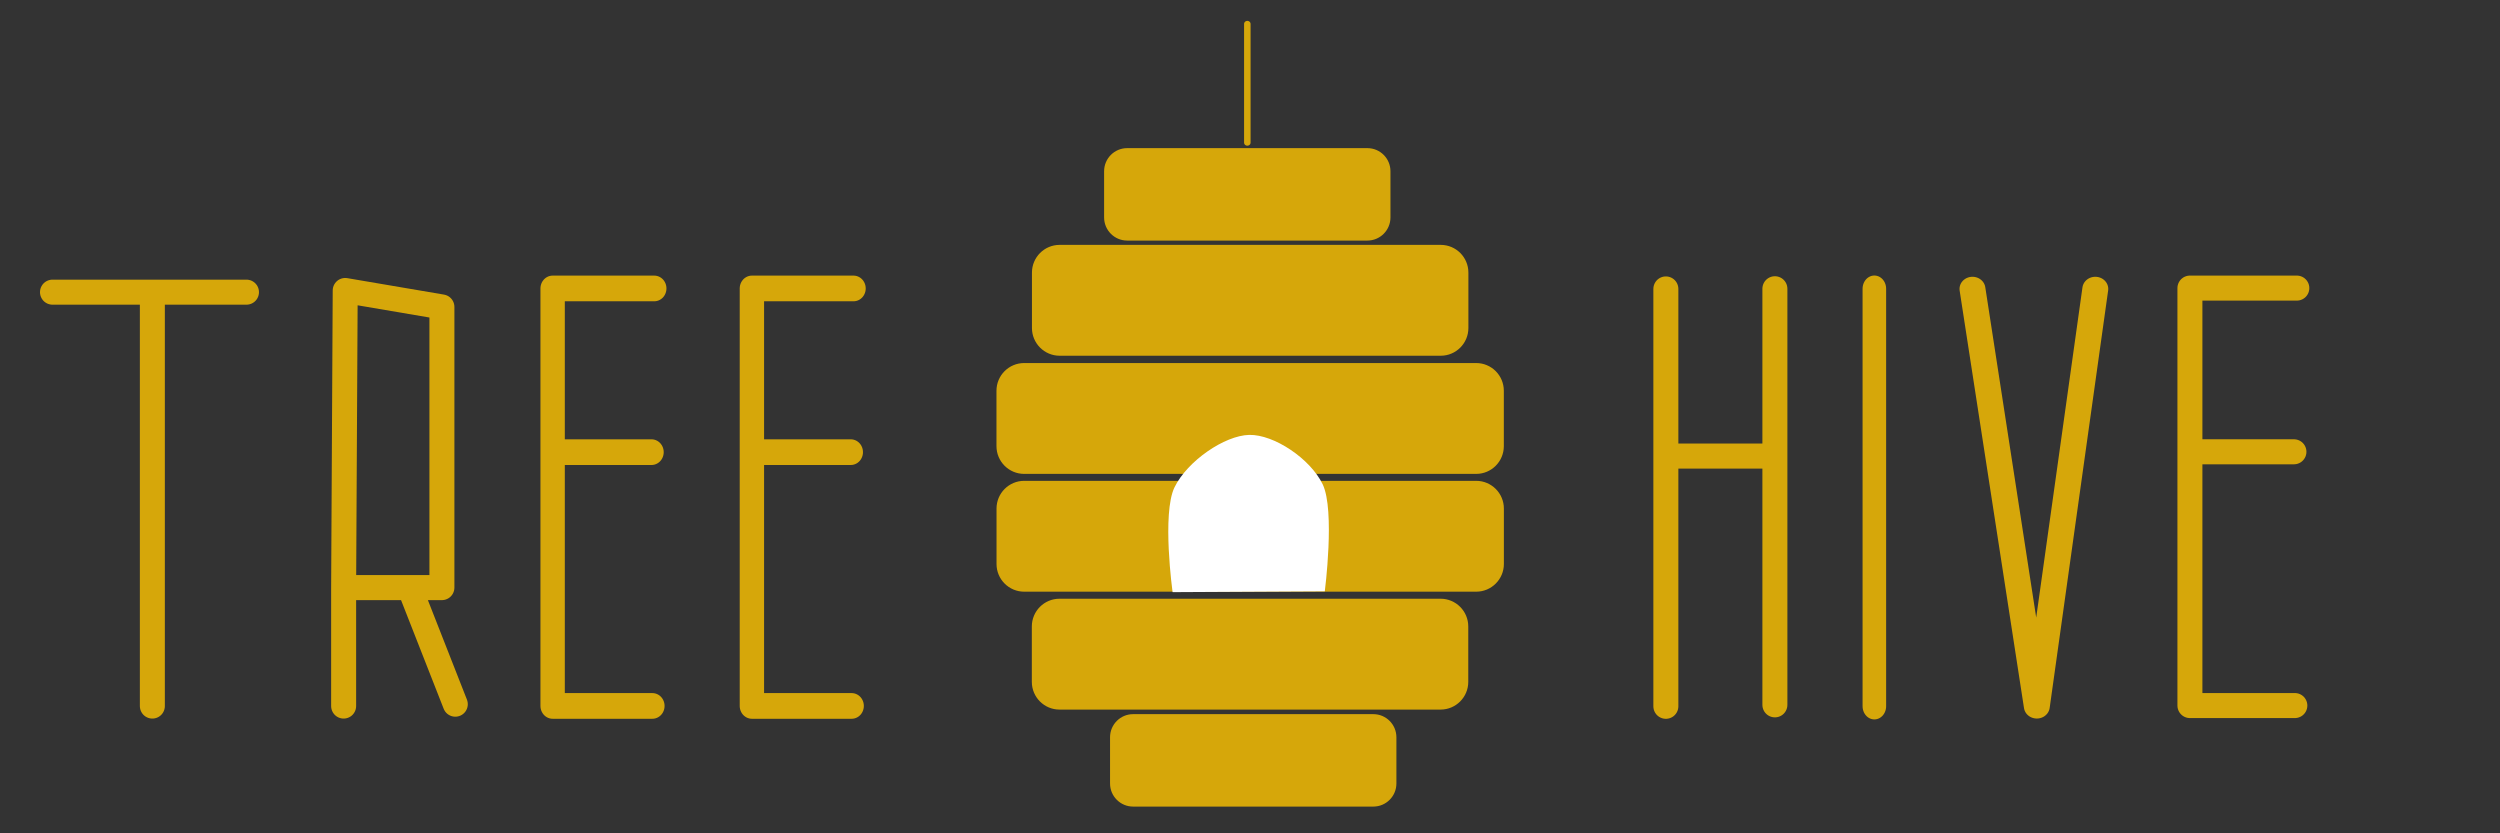<?xml version="1.0" encoding="UTF-8" standalone="no"?>
<!DOCTYPE svg PUBLIC "-//W3C//DTD SVG 1.1//EN" "http://www.w3.org/Graphics/SVG/1.1/DTD/svg11.dtd">
<svg width="100%" height="100%" viewBox="0 0 600 200" version="1.1" xmlns="http://www.w3.org/2000/svg" xmlns:xlink="http://www.w3.org/1999/xlink" xml:space="preserve" xmlns:serif="http://www.serif.com/" style="fill-rule:evenodd;clip-rule:evenodd;stroke-linecap:round;stroke-linejoin:round;stroke-miterlimit:1.5;">
    <rect x="0" y="0" width="600" height="200" fill="#333333" stroke="none"/>
    <g transform="matrix(1,0,0,1,-1373.93,-615.272)">
        <g id="Artboard-4" transform="matrix(0.5,0,0,0.167,1373.93,615.272)">
            <rect x="0" y="0" width="1200" height="1200" style="fill:none;"/>
            <g id="HIVE" transform="matrix(2,0,0,6,-62,0)">
                <g transform="matrix(3.122,0,0,3.122,-1004.71,-1573.17)">
                    <path d="M508.312,526.001L500.093,526.001L500.093,538.56L508.09,538.56L500.093,538.56L500.093,558.029L508.16,558.029" style="fill:none;stroke:rgb(255,196,0);stroke-opacity:0.8;stroke-width:1.92px;"/>
                </g>
                <g transform="matrix(3.031,0,0,2.834,-1499.54,-1416.25)">
                    <path d="M661.145,524.152L666.241,559.439L670.872,524.152" style="fill:none;stroke:rgb(255,196,0);stroke-opacity:0.8;stroke-width:2.05px;"/>
                </g>
                <g transform="matrix(2.581,0,0,2.886,-1201.08,-1444.32)">
                    <path d="M651.656,524.419L651.656,559.07" style="fill:none;stroke:rgb(255,196,0);stroke-opacity:0.8;stroke-width:2.19px;stroke-linejoin:miter;"/>
                </g>
                <g transform="matrix(2.871,0,0,2.871,-1385.7,-1436.29)">
                    <path d="M632.709,524.381L632.709,559.199L632.709,538.325L641.823,538.325L641.823,524.366L641.823,559.078" style="fill:none;stroke:rgb(255,196,0);stroke-opacity:0.8;stroke-width:2.09px;"/>
                </g>
            </g>
            <g id="BEE-HIVE" serif:id="BEE HIVE" transform="matrix(4.209,0,0,11.701,-1738.12,-4536.75)">
                <g transform="matrix(1.595,0,0,2.043,-347.262,-434.444)">
                    <path d="M576.041,412.726C576.041,411.959 575.302,411.337 574.392,411.337L557.216,411.337C556.306,411.337 555.567,411.959 555.567,412.726L555.567,415.504C555.567,416.271 556.306,416.894 557.216,416.894L574.392,416.894C575.302,416.894 576.041,416.271 576.041,415.504L576.041,412.726Z" style="fill:rgb(255,196,0);fill-opacity:0.8;"/>
                </g>
                <g transform="matrix(-1.595,-1.95325e-16,2.5015e-16,-2.043,1458.33,1327.15)">
                    <path d="M576.041,412.726C576.041,411.959 575.302,411.337 574.392,411.337L557.216,411.337C556.306,411.337 555.567,411.959 555.567,412.726L555.567,415.504C555.567,416.271 556.306,416.894 557.216,416.894L574.392,416.894C575.302,416.894 576.041,416.271 576.041,415.504L576.041,412.726Z" style="fill:rgb(255,196,0);fill-opacity:0.8;"/>
                </g>
                <g transform="matrix(2.431,0,0,2.45,-819.945,-589.976)">
                    <path d="M576.041,412.726C576.041,411.959 575.46,411.337 574.744,411.337L556.865,411.337C556.149,411.337 555.567,411.959 555.567,412.726L555.567,415.504C555.567,416.271 556.149,416.894 556.865,416.894L574.744,416.894C575.46,416.894 576.041,416.271 576.041,415.504L576.041,412.726Z" style="fill:rgb(255,196,0);fill-opacity:0.8;"/>
                </g>
                <g transform="matrix(-2.431,-2.97689e-16,3.00066e-16,-2.45,1930.98,1482.65)">
                    <path d="M576.041,412.726C576.041,411.959 575.46,411.337 574.744,411.337L556.865,411.337C556.149,411.337 555.567,411.959 555.567,412.726L555.567,415.504C555.567,416.271 556.149,416.894 556.865,416.894L574.744,416.894C575.46,416.894 576.041,416.271 576.041,415.504L576.041,412.726Z" style="fill:rgb(255,196,0);fill-opacity:0.8;"/>
                </g>
                <g transform="matrix(2.826,0,0,2.45,-1043.44,-575.463)">
                    <path d="M576.041,412.726C576.041,411.959 575.541,411.337 574.925,411.337L556.684,411.337C556.068,411.337 555.567,411.959 555.567,412.726L555.567,415.504C555.567,416.271 556.068,416.894 556.684,416.894L574.925,416.894C575.541,416.894 576.041,416.271 576.041,415.504L576.041,412.726Z" style="fill:rgb(255,196,0);fill-opacity:0.8;"/>
                </g>
                <g transform="matrix(-2.826,-3.46088e-16,3.00066e-16,-2.45,2154.49,1468.17)">
                    <path d="M576.041,412.726C576.041,411.959 575.541,411.337 574.925,411.337L556.684,411.337C556.068,411.337 555.567,411.959 555.567,412.726L555.567,415.504C555.567,416.271 556.068,416.894 556.684,416.894L574.925,416.894C575.541,416.894 576.041,416.271 576.041,415.504L576.041,412.726Z" style="fill:rgb(255,196,0);fill-opacity:0.8;"/>
                </g>
                <g transform="matrix(1,0,0,1,-0.196,1.92)">
                    <path d="M546.872,458.531C546.872,458.531 545.635,448.869 547.093,445.651C548.551,442.432 552.804,439.28 555.62,439.218C558.435,439.156 562.578,442.138 563.987,445.281C565.422,448.483 564.231,458.429 564.231,458.429L546.872,458.531Z" style="fill:white;"/>
                </g>
                <g transform="matrix(1,0,0,1,187.991,6.292)">
                    <path d="M367.209,398.955L367.209,384.365" style="fill:none;stroke:rgb(255,196,0);stroke-opacity:0.8;stroke-width:0.74px;stroke-linecap:butt;stroke-linejoin:miter;"/>
                </g>
            </g>
            <g id="TREE" transform="matrix(5.936,0,0,17.807,-2703.29,-8941.98)">
                <g transform="matrix(1,0,0,1.052,16.113,-27.913)">
                    <path d="M508.312,526.001L500.093,526.001L500.093,538.56L508.09,538.56L500.093,538.56L500.093,558.029L508.16,558.029" style="fill:none;stroke:rgb(255,196,0);stroke-opacity:0.8;stroke-width:1.97px;"/>
                </g>
                <g transform="matrix(1,0,0,1.052,0,-27.913)">
                    <path d="M508.312,526.001L500.093,526.001L500.093,538.56L508.09,538.56L500.093,538.56L500.093,558.029L508.16,558.029" style="fill:none;stroke:rgb(255,196,0);stroke-opacity:0.8;stroke-width:1.97px;"/>
                </g>
                <g transform="matrix(1,0,0,1,1.685,0.041)">
                    <path d="M481.635,525.564L489.455,526.892L489.455,549.543L486.839,549.543L490.538,558.952L486.839,549.543L481.508,549.543L481.508,559.103L481.508,549.543L481.635,525.564Z" style="fill:none;stroke:rgb(255,196,0);stroke-opacity:0.8;stroke-width:2.02px;"/>
                </g>
                <g transform="matrix(1,0,0,1,1.348,0)">
                    <path d="M458.302,525.74L473.989,525.74L466.378,525.74L466.378,559.144" style="fill:none;stroke:rgb(255,196,0);stroke-opacity:0.8;stroke-width:2.02px;"/>
                </g>
            </g>
        </g>
    </g>
</svg>
